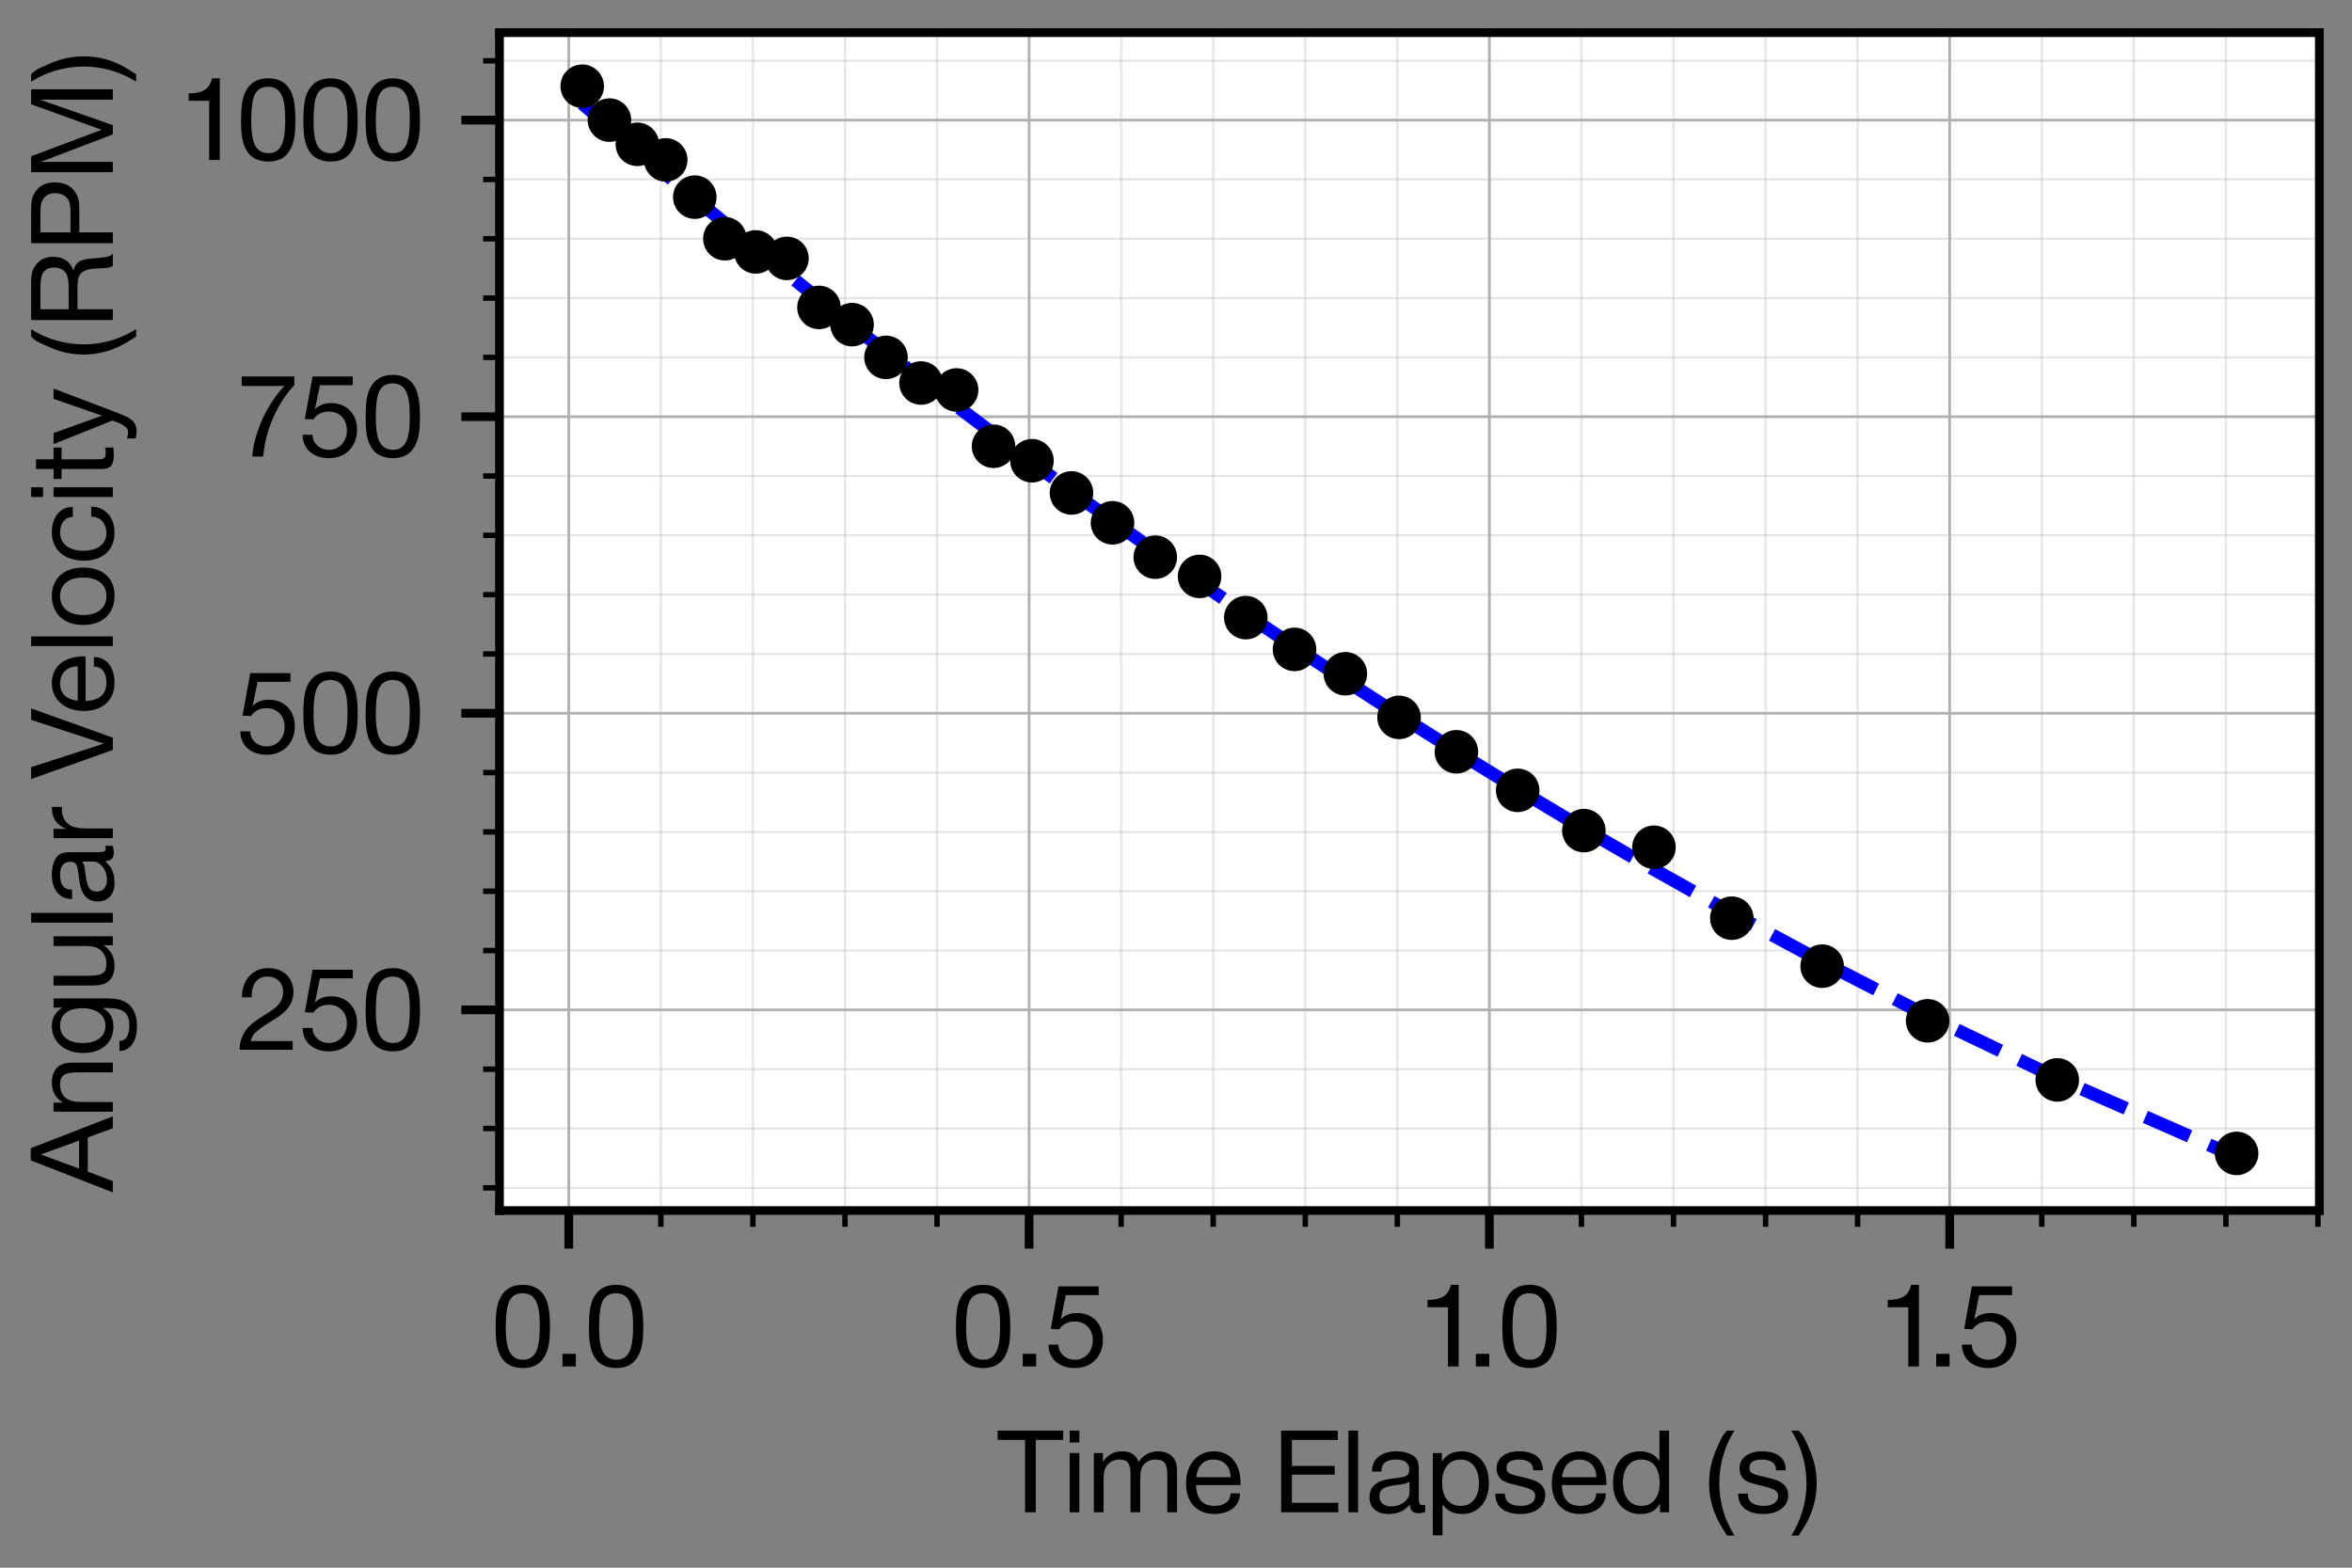 <?xml version="1.0" encoding="utf-8" standalone="no"?>
<!DOCTYPE svg PUBLIC "-//W3C//DTD SVG 1.1//EN"
  "http://www.w3.org/Graphics/SVG/1.1/DTD/svg11.dtd">
<svg xmlns:xlink="http://www.w3.org/1999/xlink" width="216pt" height="144pt" viewBox="0 0 216 144" xmlns="http://www.w3.org/2000/svg" version="1.1">
 <rect x="0" y="0" width="216" height="144" fill="#808080" stroke="none"/>
 <defs>
  <style type="text/css">*{stroke-linejoin: round; stroke-linecap: butt}</style>
 </defs>
 <g id="figure_1">
  <g id="patch_1">
   <path d="M 0 144 
L 216 144 
L 216 0 
L 0 0 
L 0 144 
z
" style="fill: none"/>
  </g>
  <g id="axes_1">
   <g id="patch_2">
    <path d="M 45.871 111.191 
L 213 111.191 
L 213 3 
L 45.871 3 
z
" style="fill: #ffffff"/>
   </g>
   <g id="matplotlib.axis_1">
    <g id="xtick_1">
     <g id="line2d_1">
      <path d="M 52.235 111.191 
L 52.235 3 
" clip-path="url(#p7802332a84)" style="fill: none; stroke: #b0b0b0; stroke-width: 0.25; stroke-linecap: square"/>
     </g>
     <g id="line2d_2">
      <defs>
       <path id="m2640cdd1b3" d="M 0 0 
L 0 3.5 
" style="stroke: #000000; stroke-width: 0.8"/>
      </defs>
      <g>
       <use xlink:href="#m2640cdd1b3" x="52.235" y="111.191" style="stroke: #000000; stroke-width: 0.8"/>
      </g>
     </g>
     <g id="text_1">
      <!-- 0.0 -->
      <g transform="translate(45.09 125.517)scale(0.11 -0.11)">
       <defs>
        <path id="CFHelvetica-Regular-30" d="M 2547 2054 
Q 2547 2477 2518 2752 
Q 2490 3027 2419 3232 
Q 2234 3821 1658 3821 
Q 1274 3821 1069 3581 
Q 864 3341 813 2829 
Q 774 2464 774 2093 
Q 774 1965 777 1814 
Q 781 1664 793 1513 
Q 806 1363 832 1219 
Q 858 1075 896 947 
Q 986 659 1184 505 
Q 1382 352 1670 352 
Q 2138 352 2342 749 
Q 2547 1146 2547 2054 
z
M 3078 2016 
Q 3078 1555 3030 1238 
Q 2982 922 2874 672 
Q 2547 -83 1677 -83 
Q 762 -83 442 666 
Q 333 915 288 1232 
Q 243 1549 243 2029 
Q 243 2579 291 2924 
Q 339 3270 448 3514 
Q 787 4262 1658 4262 
Q 2803 4262 3014 3014 
Q 3046 2829 3062 2576 
Q 3078 2323 3078 2016 
z
" transform="scale(0.016)"/>
        <path id="CFHelvetica-Regular-2e" d="M 480 0 
L 480 659 
L 1178 659 
L 1178 0 
L 480 0 
z
" transform="scale(0.016)"/>
       </defs>
       <use xlink:href="#CFHelvetica-Regular-30"/>
       <use xlink:href="#CFHelvetica-Regular-2e" x="52"/>
       <use xlink:href="#CFHelvetica-Regular-30" x="77.9"/>
      </g>
     </g>
    </g>
    <g id="xtick_2">
     <g id="line2d_3">
      <path d="M 94.508 111.191 
L 94.508 3 
" clip-path="url(#p7802332a84)" style="fill: none; stroke: #b0b0b0; stroke-width: 0.25; stroke-linecap: square"/>
     </g>
     <g id="line2d_4">
      <g>
       <use xlink:href="#m2640cdd1b3" x="94.508" y="111.191" style="stroke: #000000; stroke-width: 0.8"/>
      </g>
     </g>
     <g id="text_2">
      <!-- 0.5 -->
      <g transform="translate(87.363 125.517)scale(0.11 -0.11)">
       <defs>
        <path id="CFHelvetica-Regular-35" d="M 3046 1395 
Q 3046 1069 2937 797 
Q 2829 525 2637 329 
Q 2445 134 2176 25 
Q 1907 -83 1581 -83 
Q 1274 -83 1021 3 
Q 768 90 585 250 
Q 403 410 304 637 
Q 205 864 205 1139 
L 723 1139 
Q 723 966 790 822 
Q 858 678 976 572 
Q 1094 467 1251 409 
Q 1408 352 1587 352 
Q 1786 352 1955 429 
Q 2125 506 2249 640 
Q 2374 774 2444 960 
Q 2515 1146 2515 1357 
Q 2515 1581 2448 1763 
Q 2381 1946 2256 2074 
Q 2131 2202 1958 2275 
Q 1786 2349 1574 2349 
Q 1050 2349 762 1939 
L 320 1958 
L 723 4179 
L 2822 4179 
L 2822 3725 
L 1107 3725 
L 845 2458 
Q 1152 2790 1702 2790 
Q 2003 2790 2249 2688 
Q 2496 2586 2675 2403 
Q 2854 2221 2950 1965 
Q 3046 1709 3046 1395 
z
" transform="scale(0.016)"/>
       </defs>
       <use xlink:href="#CFHelvetica-Regular-30"/>
       <use xlink:href="#CFHelvetica-Regular-2e" x="52"/>
       <use xlink:href="#CFHelvetica-Regular-35" x="77.9"/>
      </g>
     </g>
    </g>
    <g id="xtick_3">
     <g id="line2d_5">
      <path d="M 136.78 111.191 
L 136.78 3 
" clip-path="url(#p7802332a84)" style="fill: none; stroke: #b0b0b0; stroke-width: 0.25; stroke-linecap: square"/>
     </g>
     <g id="line2d_6">
      <g>
       <use xlink:href="#m2640cdd1b3" x="136.78" y="111.191" style="stroke: #000000; stroke-width: 0.8"/>
      </g>
     </g>
     <g id="text_3">
      <!-- 1.0 -->
      <g transform="translate(130.295 125.517)scale(0.11 -0.11)">
       <defs>
        <path id="CFHelvetica-Regular-31" d="M 1523 0 
L 1523 3091 
L 454 3091 
L 454 3475 
Q 813 3475 1049 3548 
Q 1286 3622 1434 3770 
Q 1517 3859 1571 3968 
Q 1626 4077 1677 4262 
L 2080 4262 
L 2080 0 
L 1523 0 
z
" transform="scale(0.016)"/>
       </defs>
       <use xlink:href="#CFHelvetica-Regular-31"/>
       <use xlink:href="#CFHelvetica-Regular-2e" x="40"/>
       <use xlink:href="#CFHelvetica-Regular-30" x="65.9"/>
      </g>
     </g>
    </g>
    <g id="xtick_4">
     <g id="line2d_7">
      <path d="M 179.053 111.191 
L 179.053 3 
" clip-path="url(#p7802332a84)" style="fill: none; stroke: #b0b0b0; stroke-width: 0.25; stroke-linecap: square"/>
     </g>
     <g id="line2d_8">
      <g>
       <use xlink:href="#m2640cdd1b3" x="179.053" y="111.191" style="stroke: #000000; stroke-width: 0.8"/>
      </g>
     </g>
     <g id="text_4">
      <!-- 1.5 -->
      <g transform="translate(172.568 125.517)scale(0.11 -0.11)">
       <use xlink:href="#CFHelvetica-Regular-31"/>
       <use xlink:href="#CFHelvetica-Regular-2e" x="40"/>
       <use xlink:href="#CFHelvetica-Regular-35" x="65.9"/>
      </g>
     </g>
    </g>
    <g id="xtick_5">
     <g id="line2d_9">
      <path d="M 60.689 111.191 
L 60.689 3 
" clip-path="url(#p7802332a84)" style="fill: none; stroke: #b0b0b0; stroke-opacity: 0.33; stroke-width: 0.2; stroke-linecap: square"/>
     </g>
     <g id="line2d_10">
      <defs>
       <path id="m11e08a01e2" d="M 0 0 
L 0 1.5 
" style="stroke: #000000; stroke-width: 0.5"/>
      </defs>
      <g>
       <use xlink:href="#m11e08a01e2" x="60.689" y="111.191" style="stroke: #000000; stroke-width: 0.5"/>
      </g>
     </g>
    </g>
    <g id="xtick_6">
     <g id="line2d_11">
      <path d="M 69.144 111.191 
L 69.144 3 
" clip-path="url(#p7802332a84)" style="fill: none; stroke: #b0b0b0; stroke-opacity: 0.33; stroke-width: 0.2; stroke-linecap: square"/>
     </g>
     <g id="line2d_12">
      <g>
       <use xlink:href="#m11e08a01e2" x="69.144" y="111.191" style="stroke: #000000; stroke-width: 0.5"/>
      </g>
     </g>
    </g>
    <g id="xtick_7">
     <g id="line2d_13">
      <path d="M 77.598 111.191 
L 77.598 3 
" clip-path="url(#p7802332a84)" style="fill: none; stroke: #b0b0b0; stroke-opacity: 0.33; stroke-width: 0.2; stroke-linecap: square"/>
     </g>
     <g id="line2d_14">
      <g>
       <use xlink:href="#m11e08a01e2" x="77.598" y="111.191" style="stroke: #000000; stroke-width: 0.5"/>
      </g>
     </g>
    </g>
    <g id="xtick_8">
     <g id="line2d_15">
      <path d="M 86.053 111.191 
L 86.053 3 
" clip-path="url(#p7802332a84)" style="fill: none; stroke: #b0b0b0; stroke-opacity: 0.33; stroke-width: 0.2; stroke-linecap: square"/>
     </g>
     <g id="line2d_16">
      <g>
       <use xlink:href="#m11e08a01e2" x="86.053" y="111.191" style="stroke: #000000; stroke-width: 0.5"/>
      </g>
     </g>
    </g>
    <g id="xtick_9">
     <g id="line2d_17">
      <path d="M 102.962 111.191 
L 102.962 3 
" clip-path="url(#p7802332a84)" style="fill: none; stroke: #b0b0b0; stroke-opacity: 0.33; stroke-width: 0.2; stroke-linecap: square"/>
     </g>
     <g id="line2d_18">
      <g>
       <use xlink:href="#m11e08a01e2" x="102.962" y="111.191" style="stroke: #000000; stroke-width: 0.5"/>
      </g>
     </g>
    </g>
    <g id="xtick_10">
     <g id="line2d_19">
      <path d="M 111.417 111.191 
L 111.417 3 
" clip-path="url(#p7802332a84)" style="fill: none; stroke: #b0b0b0; stroke-opacity: 0.33; stroke-width: 0.2; stroke-linecap: square"/>
     </g>
     <g id="line2d_20">
      <g>
       <use xlink:href="#m11e08a01e2" x="111.417" y="111.191" style="stroke: #000000; stroke-width: 0.5"/>
      </g>
     </g>
    </g>
    <g id="xtick_11">
     <g id="line2d_21">
      <path d="M 119.871 111.191 
L 119.871 3 
" clip-path="url(#p7802332a84)" style="fill: none; stroke: #b0b0b0; stroke-opacity: 0.33; stroke-width: 0.2; stroke-linecap: square"/>
     </g>
     <g id="line2d_22">
      <g>
       <use xlink:href="#m11e08a01e2" x="119.871" y="111.191" style="stroke: #000000; stroke-width: 0.5"/>
      </g>
     </g>
    </g>
    <g id="xtick_12">
     <g id="line2d_23">
      <path d="M 128.326 111.191 
L 128.326 3 
" clip-path="url(#p7802332a84)" style="fill: none; stroke: #b0b0b0; stroke-opacity: 0.33; stroke-width: 0.2; stroke-linecap: square"/>
     </g>
     <g id="line2d_24">
      <g>
       <use xlink:href="#m11e08a01e2" x="128.326" y="111.191" style="stroke: #000000; stroke-width: 0.5"/>
      </g>
     </g>
    </g>
    <g id="xtick_13">
     <g id="line2d_25">
      <path d="M 145.235 111.191 
L 145.235 3 
" clip-path="url(#p7802332a84)" style="fill: none; stroke: #b0b0b0; stroke-opacity: 0.33; stroke-width: 0.2; stroke-linecap: square"/>
     </g>
     <g id="line2d_26">
      <g>
       <use xlink:href="#m11e08a01e2" x="145.235" y="111.191" style="stroke: #000000; stroke-width: 0.5"/>
      </g>
     </g>
    </g>
    <g id="xtick_14">
     <g id="line2d_27">
      <path d="M 153.689 111.191 
L 153.689 3 
" clip-path="url(#p7802332a84)" style="fill: none; stroke: #b0b0b0; stroke-opacity: 0.33; stroke-width: 0.2; stroke-linecap: square"/>
     </g>
     <g id="line2d_28">
      <g>
       <use xlink:href="#m11e08a01e2" x="153.689" y="111.191" style="stroke: #000000; stroke-width: 0.5"/>
      </g>
     </g>
    </g>
    <g id="xtick_15">
     <g id="line2d_29">
      <path d="M 162.144 111.191 
L 162.144 3 
" clip-path="url(#p7802332a84)" style="fill: none; stroke: #b0b0b0; stroke-opacity: 0.33; stroke-width: 0.2; stroke-linecap: square"/>
     </g>
     <g id="line2d_30">
      <g>
       <use xlink:href="#m11e08a01e2" x="162.144" y="111.191" style="stroke: #000000; stroke-width: 0.5"/>
      </g>
     </g>
    </g>
    <g id="xtick_16">
     <g id="line2d_31">
      <path d="M 170.598 111.191 
L 170.598 3 
" clip-path="url(#p7802332a84)" style="fill: none; stroke: #b0b0b0; stroke-opacity: 0.33; stroke-width: 0.2; stroke-linecap: square"/>
     </g>
     <g id="line2d_32">
      <g>
       <use xlink:href="#m11e08a01e2" x="170.598" y="111.191" style="stroke: #000000; stroke-width: 0.5"/>
      </g>
     </g>
    </g>
    <g id="xtick_17">
     <g id="line2d_33">
      <path d="M 187.508 111.191 
L 187.508 3 
" clip-path="url(#p7802332a84)" style="fill: none; stroke: #b0b0b0; stroke-opacity: 0.33; stroke-width: 0.2; stroke-linecap: square"/>
     </g>
     <g id="line2d_34">
      <g>
       <use xlink:href="#m11e08a01e2" x="187.508" y="111.191" style="stroke: #000000; stroke-width: 0.5"/>
      </g>
     </g>
    </g>
    <g id="xtick_18">
     <g id="line2d_35">
      <path d="M 195.962 111.191 
L 195.962 3 
" clip-path="url(#p7802332a84)" style="fill: none; stroke: #b0b0b0; stroke-opacity: 0.33; stroke-width: 0.2; stroke-linecap: square"/>
     </g>
     <g id="line2d_36">
      <g>
       <use xlink:href="#m11e08a01e2" x="195.962" y="111.191" style="stroke: #000000; stroke-width: 0.5"/>
      </g>
     </g>
    </g>
    <g id="xtick_19">
     <g id="line2d_37">
      <path d="M 204.417 111.191 
L 204.417 3 
" clip-path="url(#p7802332a84)" style="fill: none; stroke: #b0b0b0; stroke-opacity: 0.33; stroke-width: 0.2; stroke-linecap: square"/>
     </g>
     <g id="line2d_38">
      <g>
       <use xlink:href="#m11e08a01e2" x="204.417" y="111.191" style="stroke: #000000; stroke-width: 0.5"/>
      </g>
     </g>
    </g>
    <g id="xtick_20">
     <g id="line2d_39">
      <path d="M 212.871 111.191 
L 212.871 3 
" clip-path="url(#p7802332a84)" style="fill: none; stroke: #b0b0b0; stroke-opacity: 0.33; stroke-width: 0.2; stroke-linecap: square"/>
     </g>
     <g id="line2d_40">
      <g>
       <use xlink:href="#m11e08a01e2" x="212.871" y="111.191" style="stroke: #000000; stroke-width: 0.5"/>
      </g>
     </g>
    </g>
    <g id="text_5">
     <!-- Time Elapsed (s) -->
     <g transform="translate(91.607 138.91)scale(0.11 -0.11)">
      <defs>
       <path id="CFHelvetica-Regular-54" d="M 1997 3776 
L 1997 0 
L 1440 0 
L 1440 3776 
L 6 3776 
L 6 4262 
L 3430 4262 
L 3430 3776 
L 1997 3776 
z
" transform="scale(0.016)"/>
       <path id="CFHelvetica-Regular-69" d="M 410 0 
L 410 3091 
L 915 3091 
L 915 0 
L 410 0 
z
M 410 3642 
L 410 4262 
L 915 4262 
L 915 3642 
L 410 3642 
z
" transform="scale(0.016)"/>
       <path id="CFHelvetica-Regular-6d" d="M 4211 0 
L 4211 1946 
Q 4211 2176 4179 2329 
Q 4147 2483 4076 2576 
Q 4006 2669 3884 2710 
Q 3763 2752 3590 2752 
Q 3296 2752 3088 2589 
Q 2880 2426 2829 2157 
Q 2816 2067 2806 1955 
Q 2797 1843 2797 1632 
L 2797 0 
L 2291 0 
L 2291 1984 
Q 2291 2406 2163 2579 
Q 2035 2752 1715 2752 
Q 1318 2752 1088 2470 
Q 966 2330 924 2150 
Q 883 1971 883 1632 
L 883 0 
L 378 0 
L 378 3091 
L 851 3091 
L 851 2643 
Q 1069 2931 1302 3056 
Q 1536 3181 1862 3181 
Q 2189 3181 2390 3053 
Q 2592 2925 2720 2637 
Q 3098 3181 3744 3181 
Q 4013 3181 4230 3078 
Q 4448 2976 4563 2797 
Q 4653 2662 4685 2518 
Q 4717 2374 4717 2131 
L 4717 0 
L 4211 0 
z
" transform="scale(0.016)"/>
       <path id="CFHelvetica-Regular-65" d="M 2541 1830 
Q 2541 2266 2288 2509 
Q 2035 2752 1651 2752 
Q 1267 2752 1036 2518 
Q 806 2285 749 1830 
L 2541 1830 
z
M 742 1421 
Q 774 333 1702 333 
Q 1869 333 2019 371 
Q 2170 410 2285 486 
Q 2400 563 2467 688 
Q 2534 813 2534 986 
L 3034 986 
Q 3034 717 2925 515 
Q 2816 314 2633 179 
Q 2451 45 2208 -22 
Q 1965 -90 1690 -90 
Q 1350 -90 1078 22 
Q 806 134 614 339 
Q 422 544 320 845 
Q 218 1146 218 1517 
Q 218 1882 323 2189 
Q 429 2496 621 2717 
Q 813 2938 1078 3059 
Q 1344 3181 1664 3181 
Q 1990 3181 2252 3065 
Q 2515 2950 2694 2732 
Q 2874 2515 2970 2201 
Q 3066 1888 3066 1498 
L 3066 1421 
L 742 1421 
z
" transform="scale(0.016)"/>
       <path id="CFHelvetica-Regular-20" transform="scale(0.016)"/>
       <path id="CFHelvetica-Regular-45" d="M 474 0 
L 474 4262 
L 3430 4262 
L 3430 3776 
L 1037 3776 
L 1037 2419 
L 3270 2419 
L 3270 1965 
L 1037 1965 
L 1037 493 
L 3456 493 
L 3456 0 
L 474 0 
z
" transform="scale(0.016)"/>
       <path id="CFHelvetica-Regular-6c" d="M 410 0 
L 410 4262 
L 915 4262 
L 915 0 
L 410 0 
z
" transform="scale(0.016)"/>
       <path id="CFHelvetica-Regular-61" d="M 2304 1600 
Q 2246 1562 2198 1536 
Q 2150 1510 2080 1491 
Q 2010 1472 1901 1456 
Q 1792 1440 1619 1421 
Q 1363 1389 1193 1344 
Q 1024 1299 921 1232 
Q 819 1165 777 1065 
Q 736 966 736 832 
Q 736 589 899 448 
Q 1062 307 1344 307 
Q 1613 307 1840 416 
Q 2067 525 2202 717 
Q 2266 806 2285 889 
Q 2304 973 2304 1146 
L 2304 1600 
z
M 3123 13 
Q 3034 -19 2947 -35 
Q 2861 -51 2765 -51 
Q 2336 -51 2323 403 
Q 2099 141 1833 25 
Q 1568 -90 1203 -90 
Q 742 -90 480 144 
Q 218 378 218 787 
Q 218 1606 1312 1747 
L 1754 1805 
Q 2061 1843 2176 1929 
Q 2291 2016 2291 2214 
Q 2291 2752 1600 2752 
Q 1229 2752 1033 2605 
Q 838 2458 838 2125 
L 346 2125 
Q 346 2624 688 2902 
Q 1030 3181 1632 3181 
Q 1946 3181 2198 3097 
Q 2451 3014 2598 2874 
Q 2714 2758 2752 2598 
Q 2790 2438 2790 2150 
L 2790 704 
Q 2790 518 2835 444 
Q 2880 371 2989 371 
Q 3053 371 3123 403 
L 3123 13 
z
" transform="scale(0.016)"/>
       <path id="CFHelvetica-Regular-70" d="M 2784 1523 
Q 2784 2086 2525 2419 
Q 2266 2752 1824 2752 
Q 1382 2752 1123 2432 
Q 864 2112 864 1555 
Q 864 979 1120 656 
Q 1376 333 1837 333 
Q 2272 333 2528 656 
Q 2784 979 2784 1523 
z
M 3302 1523 
Q 3302 1158 3203 860 
Q 3104 563 2921 352 
Q 2739 141 2486 25 
Q 2234 -90 1920 -90 
Q 1568 -90 1318 32 
Q 1069 154 883 422 
L 883 -1203 
L 378 -1203 
L 378 3091 
L 851 3091 
L 851 2650 
Q 1037 2925 1283 3053 
Q 1530 3181 1882 3181 
Q 2208 3181 2470 3062 
Q 2733 2944 2918 2729 
Q 3104 2515 3203 2208 
Q 3302 1901 3302 1523 
z
" transform="scale(0.016)"/>
       <path id="CFHelvetica-Regular-73" d="M 2803 896 
Q 2803 672 2710 489 
Q 2618 307 2451 179 
Q 2285 51 2045 -19 
Q 1805 -90 1517 -90 
Q 883 -90 537 182 
Q 192 454 192 973 
L 691 973 
Q 691 646 912 489 
Q 1133 333 1517 333 
Q 1862 333 2070 470 
Q 2278 608 2278 845 
Q 2278 941 2243 1014 
Q 2208 1088 2121 1145 
Q 2035 1203 1884 1254 
Q 1734 1306 1504 1363 
Q 1299 1414 1174 1446 
Q 1050 1478 998 1491 
Q 890 1517 797 1552 
Q 704 1587 621 1632 
Q 454 1722 358 1891 
Q 262 2061 262 2272 
Q 262 2694 579 2937 
Q 896 3181 1440 3181 
Q 2022 3181 2348 2934 
Q 2675 2688 2675 2189 
L 2170 2189 
Q 2170 2483 1968 2617 
Q 1766 2752 1414 2752 
Q 1114 2752 947 2643 
Q 781 2534 781 2330 
Q 781 2227 809 2160 
Q 838 2093 924 2041 
Q 1011 1990 1174 1942 
Q 1338 1894 1606 1837 
Q 1792 1792 1929 1757 
Q 2067 1722 2172 1683 
Q 2278 1645 2358 1600 
Q 2438 1555 2509 1504 
Q 2650 1402 2726 1242 
Q 2803 1082 2803 896 
z
" transform="scale(0.016)"/>
       <path id="CFHelvetica-Regular-64" d="M 2650 1530 
Q 2650 2112 2397 2432 
Q 2144 2752 1683 2752 
Q 1248 2752 992 2432 
Q 736 2112 736 1562 
Q 736 998 995 665 
Q 1254 333 1696 333 
Q 2138 333 2394 653 
Q 2650 973 2650 1530 
z
M 2669 0 
L 2669 454 
Q 2374 -90 1651 -90 
Q 1325 -90 1059 25 
Q 794 141 605 352 
Q 416 563 317 867 
Q 218 1171 218 1549 
Q 218 1920 317 2221 
Q 416 2522 598 2736 
Q 781 2950 1040 3065 
Q 1299 3181 1613 3181 
Q 1971 3181 2233 3046 
Q 2496 2912 2637 2662 
L 2637 4262 
L 3142 4262 
L 3142 0 
L 2669 0 
z
" transform="scale(0.016)"/>
       <path id="CFHelvetica-Regular-28" d="M 1222 -1216 
Q 1222 -1216 1216 -1206 
Q 1210 -1197 1158 -1117 
Q 1107 -1037 992 -858 
Q 282 269 282 1491 
Q 282 1952 365 2365 
Q 448 2778 621 3200 
Q 742 3488 873 3769 
Q 1005 4051 1216 4262 
L 1606 4262 
Q 1222 3667 1017 2960 
Q 813 2253 813 1504 
Q 813 787 1014 96 
Q 1216 -595 1606 -1216 
L 1222 -1216 
z
" transform="scale(0.016)"/>
       <path id="CFHelvetica-Regular-29" d="M 1363 1491 
Q 1363 883 1190 294 
Q 1018 -294 653 -858 
Q 538 -1030 490 -1110 
Q 442 -1190 435 -1203 
Q 429 -1216 429 -1216 
L 45 -1216 
Q 429 -595 630 96 
Q 832 787 832 1504 
Q 832 2253 627 2960 
Q 422 3667 38 4262 
L 429 4262 
Q 640 4051 771 3769 
Q 902 3488 1024 3200 
Q 1197 2778 1280 2365 
Q 1363 1952 1363 1491 
z
" transform="scale(0.016)"/>
      </defs>
      <use xlink:href="#CFHelvetica-Regular-54"/>
      <use xlink:href="#CFHelvetica-Regular-69" x="53.7"/>
      <use xlink:href="#CFHelvetica-Regular-6d" x="74.4"/>
      <use xlink:href="#CFHelvetica-Regular-65" x="153.9"/>
      <use xlink:href="#CFHelvetica-Regular-20" x="205"/>
      <use xlink:href="#CFHelvetica-Regular-45" x="229.2"/>
      <use xlink:href="#CFHelvetica-Regular-6c" x="286.4"/>
      <use xlink:href="#CFHelvetica-Regular-61" x="307.1"/>
      <use xlink:href="#CFHelvetica-Regular-70" x="357.4"/>
      <use xlink:href="#CFHelvetica-Regular-73" x="412.5"/>
      <use xlink:href="#CFHelvetica-Regular-65" x="459.3"/>
      <use xlink:href="#CFHelvetica-Regular-64" x="510.4"/>
      <use xlink:href="#CFHelvetica-Regular-20" x="565.4"/>
      <use xlink:href="#CFHelvetica-Regular-28" x="589.6"/>
      <use xlink:href="#CFHelvetica-Regular-73" x="615.3"/>
      <use xlink:href="#CFHelvetica-Regular-29" x="662.1"/>
     </g>
    </g>
   </g>
   <g id="matplotlib.axis_2">
    <g id="ytick_1">
     <g id="line2d_41">
      <path d="M 45.871 92.763 
L 213 92.763 
" clip-path="url(#p7802332a84)" style="fill: none; stroke: #b0b0b0; stroke-width: 0.25; stroke-linecap: square"/>
     </g>
     <g id="line2d_42">
      <defs>
       <path id="m17878c14c5" d="M 0 0 
L -3.5 0 
" style="stroke: #000000; stroke-width: 0.8"/>
      </defs>
      <g>
       <use xlink:href="#m17878c14c5" x="45.871" y="92.763" style="stroke: #000000; stroke-width: 0.8"/>
      </g>
     </g>
     <g id="text_6">
      <!-- 250 -->
      <g transform="translate(21.711 96.426)scale(0.11 -0.11)">
       <defs>
        <path id="CFHelvetica-Regular-32" d="M 2976 3014 
Q 2976 2470 2592 2067 
Q 2522 1990 2445 1920 
Q 2368 1850 2265 1776 
Q 2163 1702 2028 1616 
Q 1894 1530 1702 1414 
Q 1408 1235 1261 1120 
Q 1114 1005 1005 915 
Q 922 845 861 733 
Q 800 621 777 544 
Q 755 467 755 454 
L 2938 454 
L 2938 0 
L 166 0 
Q 166 339 275 617 
Q 384 896 570 1120 
Q 640 1203 713 1273 
Q 787 1344 883 1417 
Q 979 1491 1110 1580 
Q 1242 1670 1427 1786 
Q 1626 1907 1763 2000 
Q 1901 2093 1997 2169 
Q 2093 2246 2157 2316 
Q 2221 2387 2272 2458 
Q 2438 2701 2438 3008 
Q 2438 3373 2214 3597 
Q 1990 3821 1626 3821 
Q 1229 3821 1011 3549 
Q 794 3277 794 2739 
L 288 2739 
Q 288 3059 381 3337 
Q 474 3616 653 3821 
Q 832 4026 1085 4144 
Q 1338 4262 1651 4262 
Q 1952 4262 2195 4172 
Q 2438 4083 2611 3920 
Q 2784 3757 2880 3526 
Q 2976 3296 2976 3014 
z
" transform="scale(0.016)"/>
       </defs>
       <use xlink:href="#CFHelvetica-Regular-32"/>
       <use xlink:href="#CFHelvetica-Regular-35" x="52"/>
       <use xlink:href="#CFHelvetica-Regular-30" x="104"/>
      </g>
     </g>
    </g>
    <g id="ytick_2">
     <g id="line2d_43">
      <path d="M 45.871 65.519 
L 213 65.519 
" clip-path="url(#p7802332a84)" style="fill: none; stroke: #b0b0b0; stroke-width: 0.25; stroke-linecap: square"/>
     </g>
     <g id="line2d_44">
      <g>
       <use xlink:href="#m17878c14c5" x="45.871" y="65.519" style="stroke: #000000; stroke-width: 0.8"/>
      </g>
     </g>
     <g id="text_7">
      <!-- 500 -->
      <g transform="translate(21.711 69.182)scale(0.11 -0.11)">
       <use xlink:href="#CFHelvetica-Regular-35"/>
       <use xlink:href="#CFHelvetica-Regular-30" x="52"/>
       <use xlink:href="#CFHelvetica-Regular-30" x="104"/>
      </g>
     </g>
    </g>
    <g id="ytick_3">
     <g id="line2d_45">
      <path d="M 45.871 38.275 
L 213 38.275 
" clip-path="url(#p7802332a84)" style="fill: none; stroke: #b0b0b0; stroke-width: 0.25; stroke-linecap: square"/>
     </g>
     <g id="line2d_46">
      <g>
       <use xlink:href="#m17878c14c5" x="45.871" y="38.275" style="stroke: #000000; stroke-width: 0.8"/>
      </g>
     </g>
     <g id="text_8">
      <!-- 750 -->
      <g transform="translate(21.711 41.938)scale(0.11 -0.11)">
       <defs>
        <path id="CFHelvetica-Regular-37" d="M 3021 3731 
Q 3008 3712 3001 3709 
Q 2995 3706 2979 3686 
Q 2963 3667 2928 3625 
Q 2893 3584 2816 3494 
Q 2547 3187 2288 2745 
Q 2029 2304 1843 1850 
Q 1664 1402 1558 966 
Q 1453 531 1389 0 
L 832 0 
Q 845 275 889 518 
Q 934 762 1024 1056 
Q 1101 1312 1197 1568 
Q 1293 1824 1389 2029 
Q 1472 2208 1581 2403 
Q 1690 2598 1811 2790 
Q 1933 2982 2057 3152 
Q 2182 3322 2298 3456 
Q 2362 3533 2394 3565 
Q 2426 3597 2438 3616 
Q 2451 3635 2464 3648 
Q 2477 3661 2502 3686 
L 275 3686 
L 275 4179 
L 3021 4179 
L 3021 3731 
z
" transform="scale(0.016)"/>
       </defs>
       <use xlink:href="#CFHelvetica-Regular-37"/>
       <use xlink:href="#CFHelvetica-Regular-35" x="52"/>
       <use xlink:href="#CFHelvetica-Regular-30" x="104"/>
      </g>
     </g>
    </g>
    <g id="ytick_4">
     <g id="line2d_47">
      <path d="M 45.871 11.032 
L 213 11.032 
" clip-path="url(#p7802332a84)" style="fill: none; stroke: #b0b0b0; stroke-width: 0.25; stroke-linecap: square"/>
     </g>
     <g id="line2d_48">
      <g>
       <use xlink:href="#m17878c14c5" x="45.871" y="11.032" style="stroke: #000000; stroke-width: 0.8"/>
      </g>
     </g>
     <g id="text_9">
      <!-- 1000 -->
      <g transform="translate(16.527 14.694)scale(0.11 -0.11)">
       <use xlink:href="#CFHelvetica-Regular-31"/>
       <use xlink:href="#CFHelvetica-Regular-30" x="47.125"/>
       <use xlink:href="#CFHelvetica-Regular-30" x="99.125"/>
       <use xlink:href="#CFHelvetica-Regular-30" x="151.125"/>
      </g>
     </g>
    </g>
    <g id="ytick_5">
     <g id="line2d_49">
      <path d="M 45.871 109.109 
L 213 109.109 
" clip-path="url(#p7802332a84)" style="fill: none; stroke: #b0b0b0; stroke-opacity: 0.33; stroke-width: 0.2; stroke-linecap: square"/>
     </g>
     <g id="line2d_50">
      <defs>
       <path id="m6d549f8841" d="M 0 0 
L -1.5 0 
" style="stroke: #000000; stroke-width: 0.5"/>
      </defs>
      <g>
       <use xlink:href="#m6d549f8841" x="45.871" y="109.109" style="stroke: #000000; stroke-width: 0.5"/>
      </g>
     </g>
    </g>
    <g id="ytick_6">
     <g id="line2d_51">
      <path d="M 45.871 103.661 
L 213 103.661 
" clip-path="url(#p7802332a84)" style="fill: none; stroke: #b0b0b0; stroke-opacity: 0.33; stroke-width: 0.2; stroke-linecap: square"/>
     </g>
     <g id="line2d_52">
      <g>
       <use xlink:href="#m6d549f8841" x="45.871" y="103.661" style="stroke: #000000; stroke-width: 0.5"/>
      </g>
     </g>
    </g>
    <g id="ytick_7">
     <g id="line2d_53">
      <path d="M 45.871 98.212 
L 213 98.212 
" clip-path="url(#p7802332a84)" style="fill: none; stroke: #b0b0b0; stroke-opacity: 0.33; stroke-width: 0.2; stroke-linecap: square"/>
     </g>
     <g id="line2d_54">
      <g>
       <use xlink:href="#m6d549f8841" x="45.871" y="98.212" style="stroke: #000000; stroke-width: 0.5"/>
      </g>
     </g>
    </g>
    <g id="ytick_8">
     <g id="line2d_55">
      <path d="M 45.871 87.314 
L 213 87.314 
" clip-path="url(#p7802332a84)" style="fill: none; stroke: #b0b0b0; stroke-opacity: 0.33; stroke-width: 0.2; stroke-linecap: square"/>
     </g>
     <g id="line2d_56">
      <g>
       <use xlink:href="#m6d549f8841" x="45.871" y="87.314" style="stroke: #000000; stroke-width: 0.5"/>
      </g>
     </g>
    </g>
    <g id="ytick_9">
     <g id="line2d_57">
      <path d="M 45.871 81.866 
L 213 81.866 
" clip-path="url(#p7802332a84)" style="fill: none; stroke: #b0b0b0; stroke-opacity: 0.33; stroke-width: 0.2; stroke-linecap: square"/>
     </g>
     <g id="line2d_58">
      <g>
       <use xlink:href="#m6d549f8841" x="45.871" y="81.866" style="stroke: #000000; stroke-width: 0.5"/>
      </g>
     </g>
    </g>
    <g id="ytick_10">
     <g id="line2d_59">
      <path d="M 45.871 76.417 
L 213 76.417 
" clip-path="url(#p7802332a84)" style="fill: none; stroke: #b0b0b0; stroke-opacity: 0.33; stroke-width: 0.2; stroke-linecap: square"/>
     </g>
     <g id="line2d_60">
      <g>
       <use xlink:href="#m6d549f8841" x="45.871" y="76.417" style="stroke: #000000; stroke-width: 0.5"/>
      </g>
     </g>
    </g>
    <g id="ytick_11">
     <g id="line2d_61">
      <path d="M 45.871 70.968 
L 213 70.968 
" clip-path="url(#p7802332a84)" style="fill: none; stroke: #b0b0b0; stroke-opacity: 0.33; stroke-width: 0.2; stroke-linecap: square"/>
     </g>
     <g id="line2d_62">
      <g>
       <use xlink:href="#m6d549f8841" x="45.871" y="70.968" style="stroke: #000000; stroke-width: 0.5"/>
      </g>
     </g>
    </g>
    <g id="ytick_12">
     <g id="line2d_63">
      <path d="M 45.871 60.07 
L 213 60.07 
" clip-path="url(#p7802332a84)" style="fill: none; stroke: #b0b0b0; stroke-opacity: 0.33; stroke-width: 0.2; stroke-linecap: square"/>
     </g>
     <g id="line2d_64">
      <g>
       <use xlink:href="#m6d549f8841" x="45.871" y="60.07" style="stroke: #000000; stroke-width: 0.5"/>
      </g>
     </g>
    </g>
    <g id="ytick_13">
     <g id="line2d_65">
      <path d="M 45.871 54.622 
L 213 54.622 
" clip-path="url(#p7802332a84)" style="fill: none; stroke: #b0b0b0; stroke-opacity: 0.33; stroke-width: 0.2; stroke-linecap: square"/>
     </g>
     <g id="line2d_66">
      <g>
       <use xlink:href="#m6d549f8841" x="45.871" y="54.622" style="stroke: #000000; stroke-width: 0.5"/>
      </g>
     </g>
    </g>
    <g id="ytick_14">
     <g id="line2d_67">
      <path d="M 45.871 49.173 
L 213 49.173 
" clip-path="url(#p7802332a84)" style="fill: none; stroke: #b0b0b0; stroke-opacity: 0.33; stroke-width: 0.2; stroke-linecap: square"/>
     </g>
     <g id="line2d_68">
      <g>
       <use xlink:href="#m6d549f8841" x="45.871" y="49.173" style="stroke: #000000; stroke-width: 0.5"/>
      </g>
     </g>
    </g>
    <g id="ytick_15">
     <g id="line2d_69">
      <path d="M 45.871 43.724 
L 213 43.724 
" clip-path="url(#p7802332a84)" style="fill: none; stroke: #b0b0b0; stroke-opacity: 0.33; stroke-width: 0.2; stroke-linecap: square"/>
     </g>
     <g id="line2d_70">
      <g>
       <use xlink:href="#m6d549f8841" x="45.871" y="43.724" style="stroke: #000000; stroke-width: 0.5"/>
      </g>
     </g>
    </g>
    <g id="ytick_16">
     <g id="line2d_71">
      <path d="M 45.871 32.827 
L 213 32.827 
" clip-path="url(#p7802332a84)" style="fill: none; stroke: #b0b0b0; stroke-opacity: 0.33; stroke-width: 0.2; stroke-linecap: square"/>
     </g>
     <g id="line2d_72">
      <g>
       <use xlink:href="#m6d549f8841" x="45.871" y="32.827" style="stroke: #000000; stroke-width: 0.5"/>
      </g>
     </g>
    </g>
    <g id="ytick_17">
     <g id="line2d_73">
      <path d="M 45.871 27.378 
L 213 27.378 
" clip-path="url(#p7802332a84)" style="fill: none; stroke: #b0b0b0; stroke-opacity: 0.33; stroke-width: 0.2; stroke-linecap: square"/>
     </g>
     <g id="line2d_74">
      <g>
       <use xlink:href="#m6d549f8841" x="45.871" y="27.378" style="stroke: #000000; stroke-width: 0.5"/>
      </g>
     </g>
    </g>
    <g id="ytick_18">
     <g id="line2d_75">
      <path d="M 45.871 21.929 
L 213 21.929 
" clip-path="url(#p7802332a84)" style="fill: none; stroke: #b0b0b0; stroke-opacity: 0.33; stroke-width: 0.2; stroke-linecap: square"/>
     </g>
     <g id="line2d_76">
      <g>
       <use xlink:href="#m6d549f8841" x="45.871" y="21.929" style="stroke: #000000; stroke-width: 0.5"/>
      </g>
     </g>
    </g>
    <g id="ytick_19">
     <g id="line2d_77">
      <path d="M 45.871 16.48 
L 213 16.48 
" clip-path="url(#p7802332a84)" style="fill: none; stroke: #b0b0b0; stroke-opacity: 0.33; stroke-width: 0.2; stroke-linecap: square"/>
     </g>
     <g id="line2d_78">
      <g>
       <use xlink:href="#m6d549f8841" x="45.871" y="16.48" style="stroke: #000000; stroke-width: 0.5"/>
      </g>
     </g>
    </g>
    <g id="ytick_20">
     <g id="line2d_79">
      <path d="M 45.871 5.583 
L 213 5.583 
" clip-path="url(#p7802332a84)" style="fill: none; stroke: #b0b0b0; stroke-opacity: 0.33; stroke-width: 0.2; stroke-linecap: square"/>
     </g>
     <g id="line2d_80">
      <g>
       <use xlink:href="#m6d549f8841" x="45.871" y="5.583" style="stroke: #000000; stroke-width: 0.5"/>
      </g>
     </g>
    </g>
    <g id="text_10">
     <!-- Angular Velocity (RPM) -->
     <g transform="translate(10.36 109.446)rotate(-90)scale(0.11 -0.11)">
      <defs>
       <path id="CFHelvetica-Regular-41" d="M 1933 3763 
L 1197 1760 
L 2656 1760 
L 1933 3763 
z
M 3302 0 
L 2822 1306 
L 1037 1306 
L 544 0 
L -45 0 
L 1626 4282 
L 2259 4282 
L 3923 0 
L 3302 0 
z
" transform="scale(0.016)"/>
       <path id="CFHelvetica-Regular-6e" d="M 2432 0 
L 2432 1818 
Q 2432 2086 2400 2265 
Q 2368 2445 2291 2553 
Q 2214 2662 2089 2707 
Q 1965 2752 1773 2752 
Q 1504 2752 1293 2627 
Q 1082 2502 992 2285 
Q 960 2214 941 2137 
Q 922 2061 909 1971 
Q 896 1882 889 1763 
Q 883 1645 883 1491 
L 883 0 
L 378 0 
L 378 3091 
L 851 3091 
L 851 2611 
Q 1056 2912 1305 3046 
Q 1555 3181 1920 3181 
Q 2227 3181 2464 3059 
Q 2701 2938 2810 2726 
Q 2848 2656 2873 2585 
Q 2899 2515 2912 2432 
Q 2925 2349 2931 2246 
Q 2938 2144 2938 1997 
L 2938 0 
L 2432 0 
z
" transform="scale(0.016)"/>
       <path id="CFHelvetica-Regular-67" d="M 2547 1594 
Q 2547 2144 2307 2448 
Q 2067 2752 1638 2752 
Q 1216 2752 973 2438 
Q 730 2125 730 1574 
Q 730 1018 970 701 
Q 1210 384 1632 384 
Q 2054 384 2300 713 
Q 2547 1043 2547 1594 
z
M 3059 339 
Q 3059 -38 3011 -268 
Q 2963 -499 2848 -691 
Q 2682 -973 2368 -1117 
Q 2054 -1261 1619 -1261 
Q 1331 -1261 1091 -1200 
Q 851 -1139 681 -1024 
Q 512 -909 416 -739 
Q 320 -570 320 -346 
L 845 -346 
Q 845 -608 1062 -736 
Q 1280 -864 1638 -864 
Q 2118 -864 2329 -627 
Q 2541 -390 2554 147 
L 2560 525 
Q 2381 224 2150 96 
Q 1920 -32 1568 -32 
Q 1261 -32 1011 80 
Q 762 192 582 397 
Q 403 602 307 890 
Q 211 1178 211 1536 
Q 211 1901 313 2205 
Q 416 2509 598 2723 
Q 781 2938 1037 3059 
Q 1293 3181 1600 3181 
Q 1926 3181 2160 3053 
Q 2394 2925 2579 2643 
L 2579 3091 
L 3059 3091 
L 3059 339 
z
" transform="scale(0.016)"/>
       <path id="CFHelvetica-Regular-75" d="M 2470 0 
L 2470 480 
Q 2272 186 2006 48 
Q 1741 -90 1395 -90 
Q 1082 -90 845 28 
Q 608 147 499 358 
Q 429 499 400 656 
Q 371 813 371 1082 
L 371 3091 
L 877 3091 
L 877 1274 
Q 877 1005 909 822 
Q 941 640 1014 531 
Q 1088 422 1216 377 
Q 1344 333 1536 333 
Q 1824 333 2051 489 
Q 2278 646 2368 915 
Q 2406 1037 2419 1184 
Q 2432 1331 2432 1594 
L 2432 3091 
L 2938 3091 
L 2938 0 
L 2470 0 
z
" transform="scale(0.016)"/>
       <path id="CFHelvetica-Regular-72" d="M 1850 2656 
Q 1440 2656 1178 2387 
Q 1094 2298 1036 2198 
Q 979 2099 944 1964 
Q 909 1830 896 1644 
Q 883 1459 883 1197 
L 883 0 
L 378 0 
L 378 3091 
L 864 3091 
L 864 2445 
Q 1030 2829 1302 3005 
Q 1574 3181 2010 3181 
L 2010 2656 
L 1850 2656 
z
" transform="scale(0.016)"/>
       <path id="CFHelvetica-Regular-56" d="M 2150 0 
L 1510 0 
L -13 4262 
L 608 4262 
L 1837 474 
L 3078 4262 
L 3674 4262 
L 2150 0 
z
" transform="scale(0.016)"/>
       <path id="CFHelvetica-Regular-6f" d="M 2694 1549 
Q 2694 2112 2435 2432 
Q 2176 2752 1722 2752 
Q 1267 2752 1001 2425 
Q 736 2099 736 1549 
Q 736 973 1001 653 
Q 1267 333 1734 333 
Q 2182 333 2438 656 
Q 2694 979 2694 1549 
z
M 3213 1549 
Q 3213 774 2822 342 
Q 2432 -90 1734 -90 
Q 1389 -90 1107 25 
Q 826 141 627 352 
Q 429 563 323 867 
Q 218 1171 218 1549 
Q 218 1920 323 2221 
Q 429 2522 627 2736 
Q 826 2950 1104 3065 
Q 1382 3181 1728 3181 
Q 2074 3181 2349 3065 
Q 2624 2950 2816 2739 
Q 3008 2528 3110 2227 
Q 3213 1926 3213 1549 
z
" transform="scale(0.016)"/>
       <path id="CFHelvetica-Regular-63" d="M 3034 1126 
Q 3034 838 2928 611 
Q 2822 384 2640 227 
Q 2458 70 2211 -10 
Q 1965 -90 1683 -90 
Q 1344 -90 1072 19 
Q 800 128 611 336 
Q 422 544 320 838 
Q 218 1133 218 1498 
Q 218 1882 320 2195 
Q 422 2509 614 2726 
Q 806 2944 1081 3062 
Q 1357 3181 1702 3181 
Q 1984 3181 2227 3107 
Q 2470 3034 2646 2896 
Q 2822 2758 2921 2553 
Q 3021 2349 3021 2086 
L 2496 2086 
Q 2496 2253 2432 2374 
Q 2368 2496 2256 2582 
Q 2144 2669 2000 2710 
Q 1856 2752 1696 2752 
Q 1254 2752 995 2429 
Q 736 2106 736 1542 
Q 736 979 982 656 
Q 1229 333 1670 333 
Q 1843 333 1996 387 
Q 2150 442 2265 541 
Q 2381 640 2448 787 
Q 2515 934 2515 1126 
L 3034 1126 
z
" transform="scale(0.016)"/>
       <path id="CFHelvetica-Regular-74" d="M 1696 -26 
Q 1574 -38 1504 -44 
Q 1434 -51 1306 -51 
Q 896 -51 736 93 
Q 576 237 576 621 
L 576 2675 
L 58 2675 
L 58 3091 
L 576 3091 
L 576 4006 
L 1082 4006 
L 1082 3091 
L 1696 3091 
L 1696 2675 
L 1082 2675 
L 1082 851 
Q 1082 698 1094 602 
Q 1107 506 1145 454 
Q 1184 403 1251 387 
Q 1318 371 1427 371 
Q 1498 371 1558 377 
Q 1619 384 1696 410 
L 1696 -26 
z
" transform="scale(0.016)"/>
       <path id="CFHelvetica-Regular-79" d="M 1805 96 
Q 1709 -154 1645 -317 
Q 1581 -480 1533 -589 
Q 1485 -698 1449 -765 
Q 1414 -832 1376 -890 
Q 1158 -1242 717 -1242 
Q 614 -1242 528 -1229 
Q 442 -1216 339 -1190 
L 339 -736 
Q 467 -774 534 -787 
Q 602 -800 672 -800 
Q 806 -800 902 -707 
Q 998 -614 1068 -486 
Q 1139 -358 1187 -217 
Q 1235 -77 1274 19 
L 45 3091 
L 621 3091 
L 1530 563 
L 2406 3091 
L 2944 3091 
L 1805 96 
z
" transform="scale(0.016)"/>
       <path id="CFHelvetica-Regular-52" d="M 3213 3053 
Q 3213 3437 2989 3606 
Q 2765 3776 2246 3776 
L 1037 3776 
L 1037 2304 
L 2093 2304 
Q 2419 2304 2595 2333 
Q 2771 2362 2899 2432 
Q 3213 2618 3213 3053 
z
M 3302 0 
Q 3245 70 3219 188 
Q 3194 307 3181 506 
L 3168 838 
Q 3155 1242 3046 1469 
Q 2938 1696 2733 1773 
Q 2624 1811 2483 1827 
Q 2342 1843 2157 1843 
L 1037 1843 
L 1037 0 
L 474 0 
L 474 4262 
L 2419 4262 
Q 2714 4262 2906 4224 
Q 3098 4186 3264 4077 
Q 3776 3763 3776 3104 
Q 3776 2714 3590 2442 
Q 3405 2170 3046 2054 
Q 3206 2022 3318 1955 
Q 3430 1888 3507 1779 
Q 3584 1670 3625 1504 
Q 3667 1338 3686 1107 
L 3718 736 
Q 3744 448 3779 288 
Q 3814 128 3885 58 
L 3942 0 
L 3302 0 
z
" transform="scale(0.016)"/>
       <path id="CFHelvetica-Regular-50" d="M 3085 3008 
Q 3085 3456 2746 3654 
Q 2624 3725 2480 3750 
Q 2336 3776 2042 3776 
L 1037 3776 
L 1037 2208 
L 2118 2208 
Q 2362 2208 2525 2243 
Q 2688 2278 2797 2362 
Q 2931 2464 3008 2633 
Q 3085 2803 3085 3008 
z
M 3648 3040 
Q 3648 2298 3155 1971 
Q 3059 1907 2966 1862 
Q 2874 1818 2762 1792 
Q 2650 1766 2512 1756 
Q 2374 1747 2189 1747 
L 1037 1747 
L 1037 0 
L 474 0 
L 474 4262 
L 2170 4262 
Q 2355 4262 2499 4252 
Q 2643 4243 2758 4217 
Q 2874 4192 2970 4147 
Q 3066 4102 3162 4038 
Q 3648 3706 3648 3040 
z
" transform="scale(0.016)"/>
       <path id="CFHelvetica-Regular-4d" d="M 4198 0 
L 4198 3808 
L 2867 0 
L 2381 0 
L 947 3770 
L 947 0 
L 410 0 
L 410 4262 
L 1242 4262 
L 2624 582 
L 3955 4262 
L 4736 4262 
L 4736 0 
L 4198 0 
z
" transform="scale(0.016)"/>
      </defs>
      <use xlink:href="#CFHelvetica-Regular-41"/>
      <use xlink:href="#CFHelvetica-Regular-6e" x="60.6"/>
      <use xlink:href="#CFHelvetica-Regular-67" x="112.3"/>
      <use xlink:href="#CFHelvetica-Regular-75" x="166.1"/>
      <use xlink:href="#CFHelvetica-Regular-6c" x="218"/>
      <use xlink:href="#CFHelvetica-Regular-61" x="238.7"/>
      <use xlink:href="#CFHelvetica-Regular-72" x="289"/>
      <use xlink:href="#CFHelvetica-Regular-20" x="320.4"/>
      <use xlink:href="#CFHelvetica-Regular-56" x="344.6"/>
      <use xlink:href="#CFHelvetica-Regular-65" x="397.8"/>
      <use xlink:href="#CFHelvetica-Regular-6c" x="448.9"/>
      <use xlink:href="#CFHelvetica-Regular-6f" x="469.6"/>
      <use xlink:href="#CFHelvetica-Regular-63" x="523.3"/>
      <use xlink:href="#CFHelvetica-Regular-69" x="573.4"/>
      <use xlink:href="#CFHelvetica-Regular-74" x="594.1"/>
      <use xlink:href="#CFHelvetica-Regular-79" x="623.4"/>
      <use xlink:href="#CFHelvetica-Regular-20" x="670.2"/>
      <use xlink:href="#CFHelvetica-Regular-28" x="694.4"/>
      <use xlink:href="#CFHelvetica-Regular-52" x="720.1"/>
      <use xlink:href="#CFHelvetica-Regular-50" x="784.3"/>
      <use xlink:href="#CFHelvetica-Regular-4d" x="844.6"/>
      <use xlink:href="#CFHelvetica-Regular-29" x="926.1"/>
     </g>
    </g>
   </g>
   <g id="line2d_81">
    <path d="M 53.468 9.515 
L 55.969 11.653 
L 58.532 13.824 
L 61.139 16.013 
L 63.807 18.233 
L 66.572 20.512 
L 69.408 22.825 
L 72.27 25.137 
L 75.212 27.487 
L 78.25 29.889 
L 81.368 32.325 
L 84.582 34.808 
L 87.853 37.303 
L 91.244 39.856 
L 94.772 42.477 
L 98.4 45.135 
L 102.169 47.856 
L 106.097 50.647 
L 110.166 53.491 
L 114.411 56.406 
L 118.885 59.422 
L 123.552 62.506 
L 128.484 65.696 
L 133.751 69.024 
L 139.378 72.491 
L 145.455 76.131 
L 151.893 79.87 
L 159.044 83.882 
L 167.34 88.349 
L 177.027 93.311 
L 188.934 99.036 
L 205.403 106.274 
" clip-path="url(#p7802332a84)" style="fill: none; stroke-dasharray: 4.44,1.92; stroke-dashoffset: 0; stroke: #0000ff; stroke-width: 1.2"/>
   </g>
   <g id="line2d_82">
    <defs>
     <path id="m170de8f0d9" d="M 0 1.5 
C 0.398 1.5 0.779 1.342 1.061 1.061 
C 1.342 0.779 1.5 0.398 1.5 0 
C 1.5 -0.398 1.342 -0.779 1.061 -1.061 
C 0.779 -1.342 0.398 -1.5 0 -1.5 
C -0.398 -1.5 -0.779 -1.342 -1.061 -1.061 
C -1.342 -0.779 -1.5 -0.398 -1.5 0 
C -1.5 0.398 -1.342 0.779 -1.061 1.061 
C -0.779 1.342 -0.398 1.5 0 1.5 
z
" style="stroke: #000000"/>
    </defs>
    <g clip-path="url(#p7802332a84)">
     <use xlink:href="#m170de8f0d9" x="53.468" y="7.918" style="stroke: #000000"/>
     <use xlink:href="#m170de8f0d9" x="55.969" y="11.032" style="stroke: #000000"/>
     <use xlink:href="#m170de8f0d9" x="58.532" y="13.256" style="stroke: #000000"/>
     <use xlink:href="#m170de8f0d9" x="61.139" y="14.688" style="stroke: #000000"/>
     <use xlink:href="#m170de8f0d9" x="63.807" y="18.108" style="stroke: #000000"/>
     <use xlink:href="#m170de8f0d9" x="66.572" y="21.929" style="stroke: #000000"/>
     <use xlink:href="#m170de8f0d9" x="69.408" y="23.14" style="stroke: #000000"/>
     <use xlink:href="#m170de8f0d9" x="72.27" y="23.734" style="stroke: #000000"/>
     <use xlink:href="#m170de8f0d9" x="75.212" y="28.238" style="stroke: #000000"/>
     <use xlink:href="#m170de8f0d9" x="78.25" y="29.82" style="stroke: #000000"/>
     <use xlink:href="#m170de8f0d9" x="81.368" y="32.827" style="stroke: #000000"/>
     <use xlink:href="#m170de8f0d9" x="84.582" y="35.183" style="stroke: #000000"/>
     <use xlink:href="#m170de8f0d9" x="87.853" y="35.82" style="stroke: #000000"/>
     <use xlink:href="#m170de8f0d9" x="91.244" y="40.992" style="stroke: #000000"/>
     <use xlink:href="#m170de8f0d9" x="94.772" y="42.322" style="stroke: #000000"/>
     <use xlink:href="#m170de8f0d9" x="98.4" y="45.281" style="stroke: #000000"/>
     <use xlink:href="#m170de8f0d9" x="102.169" y="48.023" style="stroke: #000000"/>
     <use xlink:href="#m170de8f0d9" x="106.097" y="51.18" style="stroke: #000000"/>
     <use xlink:href="#m170de8f0d9" x="110.166" y="52.945" style="stroke: #000000"/>
     <use xlink:href="#m170de8f0d9" x="114.411" y="56.731" style="stroke: #000000"/>
     <use xlink:href="#m170de8f0d9" x="118.885" y="59.651" style="stroke: #000000"/>
     <use xlink:href="#m170de8f0d9" x="123.552" y="61.887" style="stroke: #000000"/>
     <use xlink:href="#m170de8f0d9" x="128.484" y="65.895" style="stroke: #000000"/>
     <use xlink:href="#m170de8f0d9" x="133.751" y="69.057" style="stroke: #000000"/>
     <use xlink:href="#m170de8f0d9" x="139.378" y="72.598" style="stroke: #000000"/>
     <use xlink:href="#m170de8f0d9" x="145.455" y="76.295" style="stroke: #000000"/>
     <use xlink:href="#m170de8f0d9" x="151.893" y="77.823" style="stroke: #000000"/>
     <use xlink:href="#m170de8f0d9" x="159.044" y="84.342" style="stroke: #000000"/>
     <use xlink:href="#m170de8f0d9" x="167.34" y="88.747" style="stroke: #000000"/>
     <use xlink:href="#m170de8f0d9" x="177.027" y="93.765" style="stroke: #000000"/>
     <use xlink:href="#m170de8f0d9" x="188.934" y="99.195" style="stroke: #000000"/>
     <use xlink:href="#m170de8f0d9" x="205.403" y="105.946" style="stroke: #000000"/>
    </g>
   </g>
   <g id="patch_3">
    <path d="M 45.871 111.191 
L 45.871 3 
" style="fill: none; stroke: #000000; stroke-width: 0.8; stroke-linejoin: miter; stroke-linecap: square"/>
   </g>
   <g id="patch_4">
    <path d="M 213 111.191 
L 213 3 
" style="fill: none; stroke: #000000; stroke-width: 0.8; stroke-linejoin: miter; stroke-linecap: square"/>
   </g>
   <g id="patch_5">
    <path d="M 45.871 111.191 
L 213 111.191 
" style="fill: none; stroke: #000000; stroke-width: 0.8; stroke-linejoin: miter; stroke-linecap: square"/>
   </g>
   <g id="patch_6">
    <path d="M 45.871 3 
L 213 3 
" style="fill: none; stroke: #000000; stroke-width: 0.8; stroke-linejoin: miter; stroke-linecap: square"/>
   </g>
  </g>
 </g>
 <defs>
  <clipPath id="p7802332a84">
   <rect x="45.871" y="3" width="167.129" height="108.191"/>
  </clipPath>
 </defs>
</svg>
